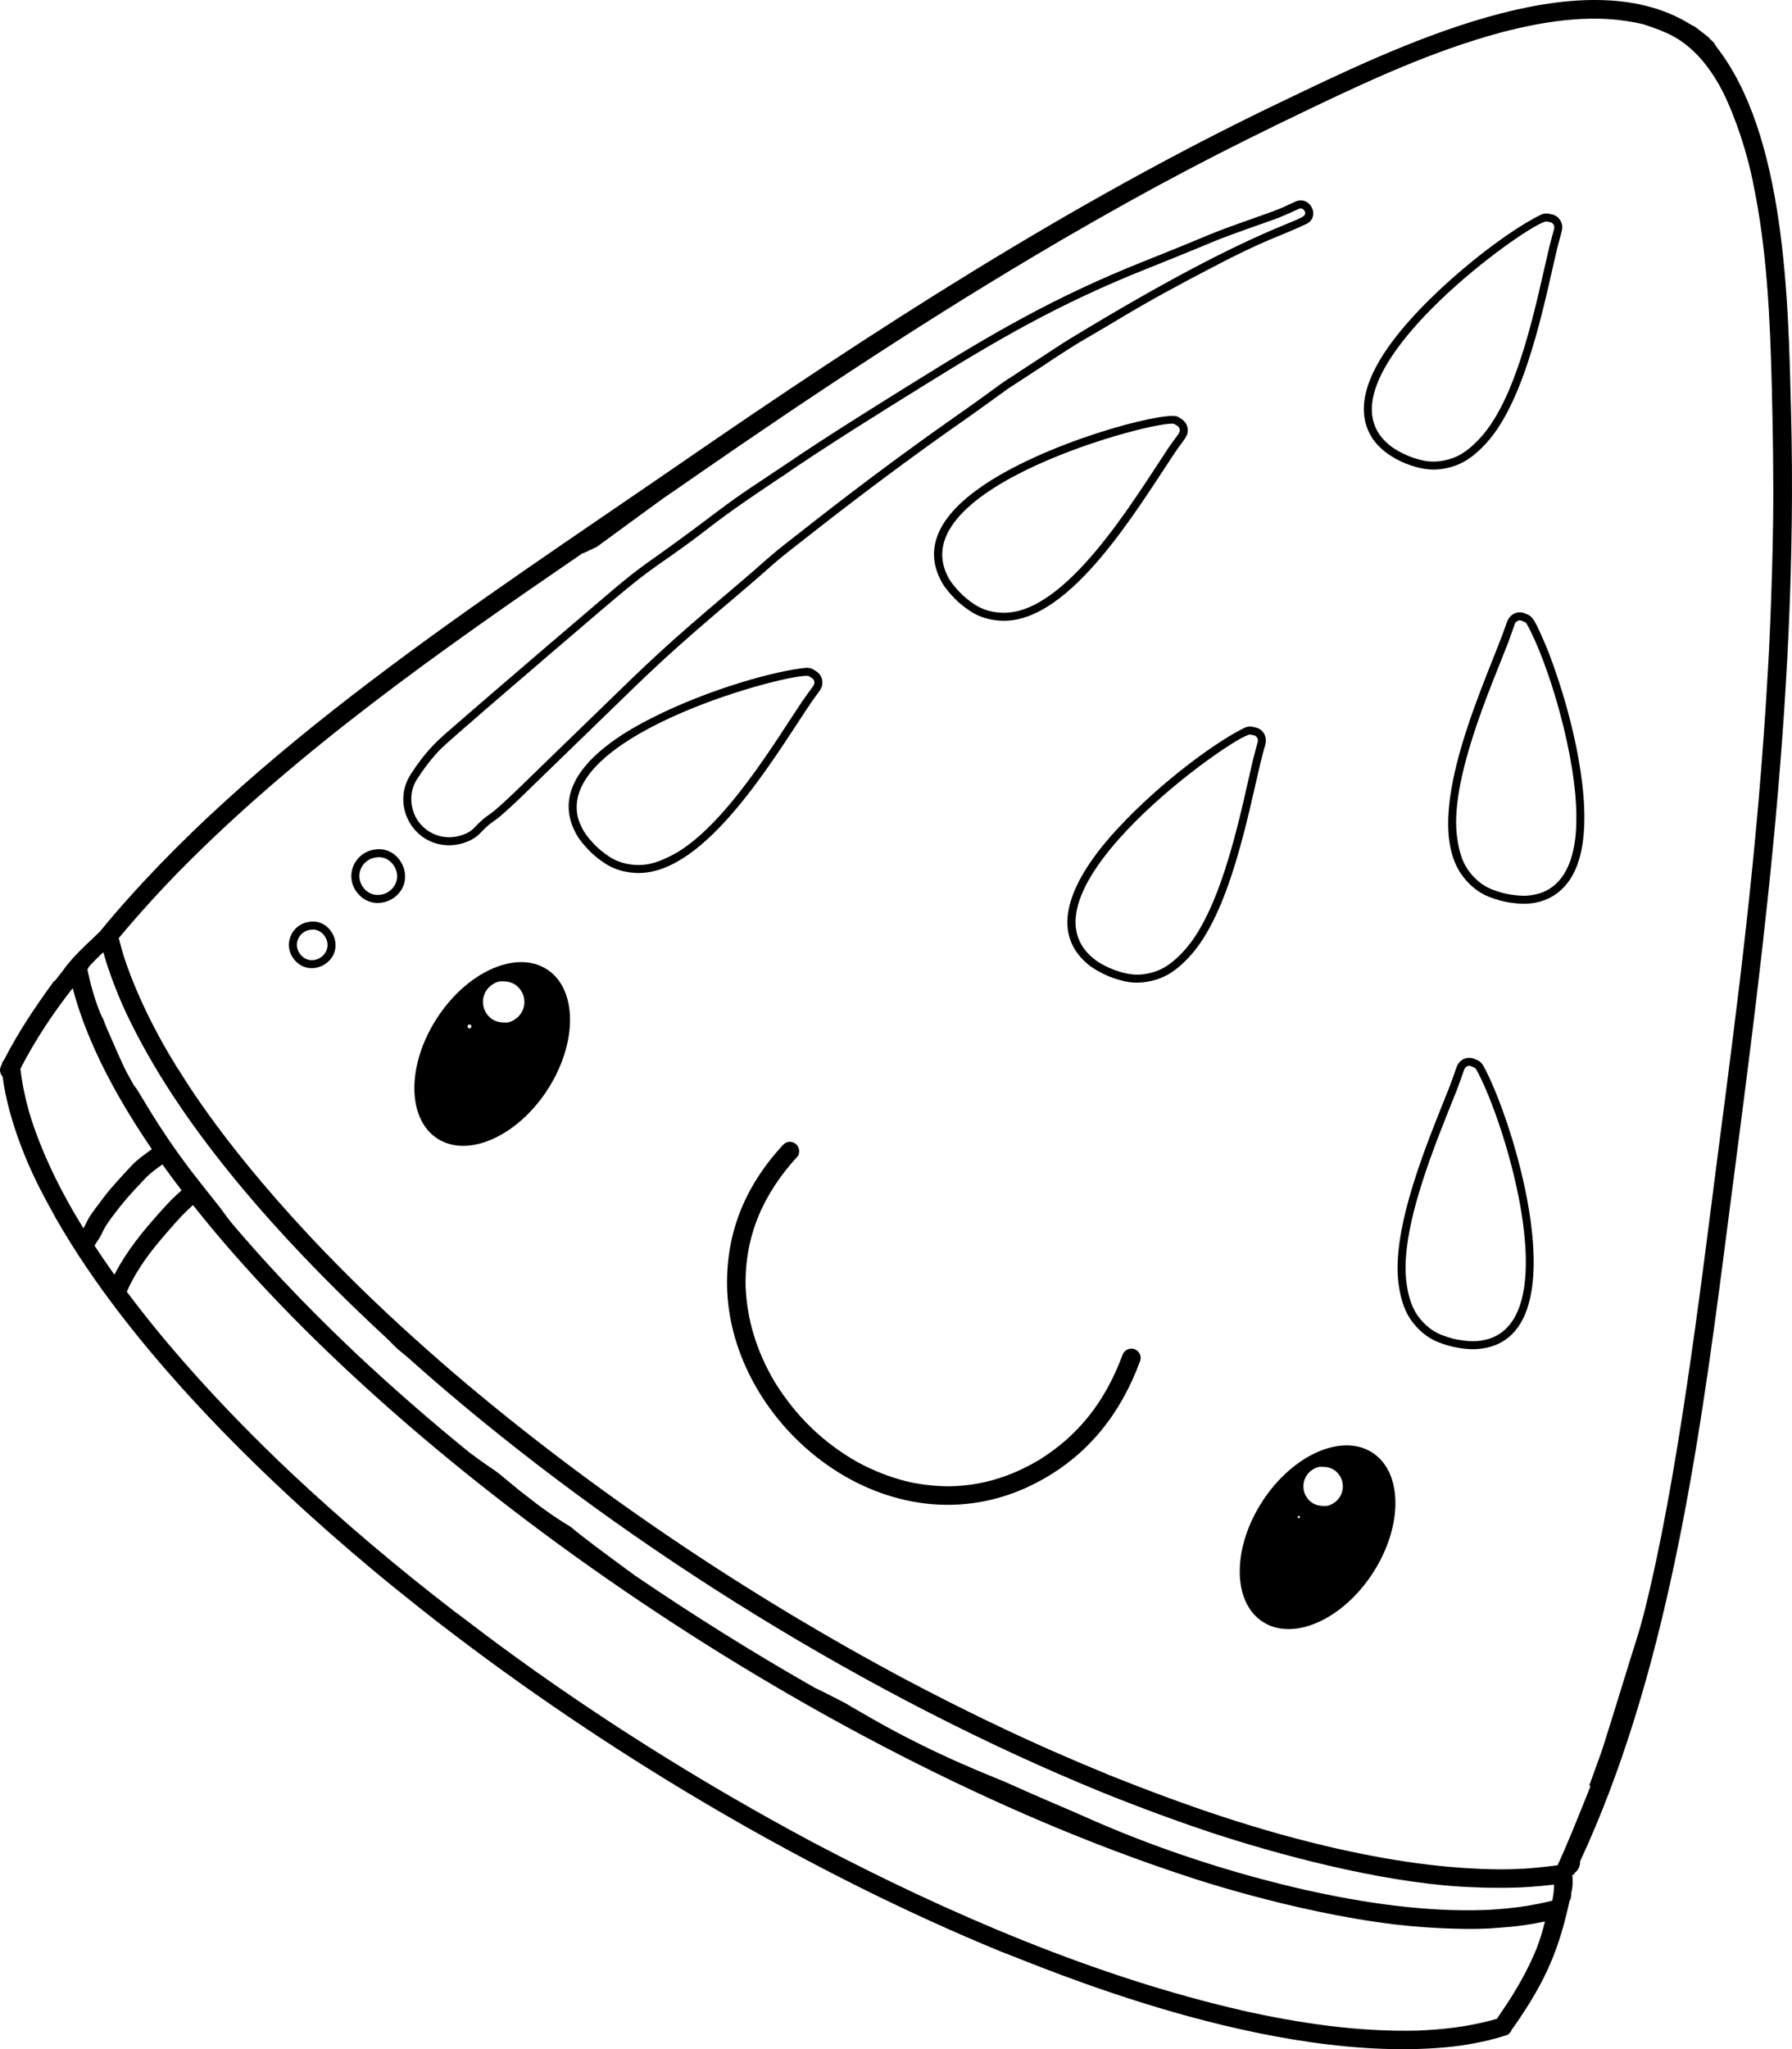 <?xml version="1.0" encoding="utf-8"?>
<svg version="1.1" id="Layer_1" xmlns="http://www.w3.org/2000/svg" xmlns:xlink="http://www.w3.org/1999/xlink" x="0px" y="0px"
	 viewBox="0 0 4374.788 5000" enable-background="new 0 0 4374.788 5000" xml:space="preserve">
<g>
	<path d="M1096.237,2062.43c29.458-0.001,59.016-11.443,76.354-29.809c26.226-27.694,28.548-24.234,47.609-40.201
		c29.013-24.707,63.556-58.585,91.201-85.602c35.388-34.584,64.722-62.441,156.441-151.692
		c129.396-125.91,167.421-163.257,329.913-300.64c99.843-84.414,78.867-71.381,156.772-131.754
		c24.015-18.612,196.614-156.275,390.789-291.563c0.002-0.001,0.004-0.002,0.006-0.003l-0.04-0.058l0.001-0.001l0.04,0.057
		c2.021-1.405,3.607-2.499,5.211-3.662l-0.022-0.031c36.883-25.722,72.719-52.131,108.796-77.947l-0.027-0.04
		c1.694-1.182,1.827-1.273,1.845-1.285l0.001,0c27.099-17.957,50.344-32.41,81.971-53.482
		c104.649-69.786,97.192-61.189,192.591-118.649c71.777-43.228,139.006-79.21,216.526-119.831
		c140.151-73.937,165.164-75.995,237.164-109.848c30.029-14.309,15.736-57.474-13.927-57.474c-13.267,0-18.762,8.102-67.838,26.848
		l-0.008-0.021c-197.029,69.649-101.066,36.711-314.955,121.831c-218.323,86.896-370.852,176.684-552.58,289.543
		c-67.246,41.763-223.074,138.089-325.683,208.418l-0.027-0.04c-61.397,41.5-100,64.821-162.344,111.977
		c-195.266,147.712-163.38,112.351-282.709,214.794c-194.281,165.373-341.681,292.746-371.167,318.522
		c-39.478,34.101-61.762,57.259-94.44,106.795C953.518,1963.658,1007.937,2062.43,1096.237,2062.43z M1018.065,1901.261
		c17.364-26.747,36.777-52.671,59.138-75.013c25.18-24.706,221.108-192.323,253.611-220.221
		c215.157-183.98,220.073-189.601,306.701-249.449c118.094-82.94,78.576-65.19,270.803-193.534l0.187,0.265
		c97.279-67.82,246.447-160.373,341.855-219.624c184.391-114.515,334.376-202.372,549.503-287.991
		c207.442-82.555,124.406-54.604,309.156-119.768l0.048,0.12c19.951-7.334,42.437-17.366,61.608-26.472
		c7.609-3.588,14.086,2.203,15.571,8.766c5.626,24.884-87.656,12.369-572.351,307.144c-30.514,18.78-28.768,18.384-151.178,98.332
		l-0.178-0.258c-13.492,9.211-17.521,12.15-27.045,18.686l0.168,0.247c-45.279,32.579-64.177,46.731-110.1,78.531l0.072,0.104
		c-191.395,133.882-354.559,264.11-383.052,286.19c-78.242,60.635-58.112,48.318-157.418,132.276
		c-160.615,135.801-198.118,172.326-330.921,301.555c-91.098,88.646-120.833,116.891-156.472,151.722
		c-27.227,26.608-61.659,60.379-90.151,84.648c-18.997,15.592-22.423,13.429-49.199,41.703
		c-16.569,17.552-45.141,24.517-66.071,23.625c-24.445-1.145-47.842-12.113-64.211-30.113
		C1000.492,1982.509,996.162,1934.586,1018.065,1901.261z"/>
	<path d="M925.851,2072.043c-60.245,0-90.406,68.506-49.044,111.663c26.527,27.679,66.386,23.636,90.566,2.193
		C1013.262,2145.204,979.802,2072.043,925.851,2072.043z M969.457,2139.659c-1.756,38.857-50.952,59.371-78.57,30.554
		c-29.389-30.666-8.429-78.668,34.964-78.668C950.537,2091.545,970.436,2115.769,969.457,2139.659z"/>
	<path d="M764.349,2248.554c-52.36,0-78.304,59.395-42.508,96.769c22.995,24.008,57.448,20.564,78.468,1.943
		C840.236,2311.893,811.092,2248.554,764.349,2248.554z M799.593,2307.08c-1.468,31.289-41.209,48.202-63.669,24.753
		c-24.056-25.115-6.624-63.777,28.424-63.777C784.345,2268.056,800.422,2287.927,799.593,2307.08z"/>
	<path d="M4372.444,1002.561c-6.634-264.31-12.474-674.267-183.79-890.469c-2.099-6.434-7.209-10.712-14-16.795
		c-1.512-1.721-3.03-3.438-4.569-5.131c-0.71-0.555-1.247-1.111-1.958-1.598l0.533,0.487c-10.311-8.312-20.981-16.338-31.474-24.158
		c-2.83-1.456-5.676-2.895-8.529-4.325c-267.836-168.852-722.952,54.757-1006.641,190.792
		c-511.766,245.235-989.746,554.775-1456.345,876.296c-494.07,340.289-1054.728,698.481-1422.131,1145.709
		c-31.955,30.749-68.194,62.744-90.397,95.541c-6.661,8.243-13.246,16.558-19.738,24.95c-0.615,0.153-1.239,0.273-1.875,0.319
		c-47.311,65.443-85.453,121.481-121.308,191.352c-3.09,3.242-5.135,7.395-6.029,11.932c-3.026,6.086-5.346,11.185-3.585,18.904
		c0.947,3.917,2.933,7.484,5.662,10.379c7.683,56.917,23.667,112.171,43.729,166.041c24.798,66.725,53.519,120.961,87.129,181.132
		c0.046,0.045,0.046,0.086,0.091,0.132c179.311,314.011,497.538,627.194,775.383,858.647
		c78.307,65.182,176.741,141.777,179.998,143.521c2.442,1.939,21.776,16.654,23.963,18.318
		c398.086,301.708,868.17,578.91,1326.803,767.18c98.04,36.479,658.062,280.308,1103.104,231.966
		c7.784-0.766,35.734-4.775,37.92-5.421c19.06-3.177,46.617-8.792,66.416-14.426c0.041-0.045,0.132-0.045,0.219-0.045
		c0.548-0.125,20.266-5.794,21.741-6.423c1.866-0.533,3.778-1.133,5.645-1.78c5.868-1.866,11.056-8.592,12.642-14.612
		c1.777-1.697,3.337-3.67,4.83-5.837c81.307-115.995,110.793-193.323,135.798-306.781c3.562-6.209,4.333-11.964,4.094-18.915
		c2.458-11.512,4.617-17.031,2.755-44.639c1.129-0.154,2.257-0.314,3.387-0.463c0.659-1.357,1.307-2.719,1.963-4.078
		c8.975-6.599,14.144-17.248,13.5-28.449c209.902-450.238,289.102-1001.178,352.714-1494.5
		C4291.142,2415.168,4391.438,1732.591,4372.444,1002.561z M203.739,2997.174c-54.325-87.716-103.271-185.629-132.757-284.051
		c0.02,0.07,0.035,0.132,0.054,0.199c-9.705-34.65-17.165-69.721-21.23-105.6c35.749-69.426,79.333-135.175,127.611-196.711
		c36.388,138.869,112.722,274.663,193.217,392.903c-37.143,26.865-41.254,31.321-59.637,51.219
		c-33.963,36.868-44.875,48.158-76.996,91.89C209.854,2979.853,214.945,2977.454,203.739,2997.174z M279.245,3110.146
		c-16.546-23.189-32.661-46.677-48.299-70.471c4.751-10.231,7.874-10.705,16.747-27.906c6.902-14.289,8.871-19.015,22.579-37.874
		c-0.177,0.223-0.355,0.446-0.533,0.665c35.854-48.509,54.727-67.032,75.93-89.928c20.41-21.961,28.856-27.664,50.87-43.503
		c15.185,21.331,30.747,42.393,46.63,63.211c-16.991,15.422-27.638,25.184-47.754,47.819
		C348.726,3004.095,311.406,3048.865,279.245,3110.146z M3752.077,4752.317c-38.174,94.645-94.155,165.798-97.353,173.352
		c-3.004,0.979-3.417,0.958-14.585,4.111c-60.74,15.959-117.562,22.161-176.488,24.673c0.715,0,1.425-0.045,2.135-0.045
		c-0.156,0.018-0.311,0.024-0.466,0.031c0.456-0.013,0.917-0.031,1.399-0.031c-0.665,0.045-1.334,0.045-2.044,0.045
		c0.021,0,0.043-0.001,0.065-0.001c-0.003,0-0.738,0.047-1.932,0.047h0.355c-0.269,0-0.487,0-0.71,0.046
		c-146.019,3.695-288.564-17.471-431.702-49.391c0.31,0.045,0.619,0.132,0.933,0.177c-0.12-0.029-0.232-0.058-0.346-0.086
		c0.707,0.146,1.415,0.295,2.122,0.396c-358.401-81.822-720.559-237.445-1048.378-410.093c0.132,0.086,0.264,0.132,0.401,0.218
		c-0.137-0.086-0.269-0.132-0.446-0.218c-0.269-0.137-0.533-0.337-0.801-0.469l0.132,0.091c-0.217-0.12-0.428-0.233-0.641-0.35
		c0.169,0.086,0.336,0.177,0.509,0.258c-0.738-0.39-1.306-0.752-3.646-1.957c0,0,0,0,0.046,0c-0.052-0.016-0.096-0.034-0.14-0.051
		c-521.864-278.762-847.988-546.919-869.264-559.86c-139.456-107.336-274.023-220.608-402.231-341.1
		c1.425,1.42,3.023,2.823,4.448,4.288c-91.754-86.642-180.267-176.998-263.44-271.906c-0.091-0.137-0.223-0.269-0.31-0.401
		c-51.9-59.053-98.239-116.282-140.222-172.534c1.23-1.978,2.201-4.161,3.078-6.553c26.952-56.845,59.422-97.216,101.177-144.992
		c23.444-26.787,33.598-37.972,57.357-59.731c498.165,629.975,1503.346,1334.376,2421.41,1636.149
		c0.101,0.046,255.486,87.994,512.476,119.14c0.487,0.086,0.933,0.086,1.421,0.132c103.293,11.983,202.091,12.597,245.08,8.604
		c2.648-0.91,52.391-1.446,120.194-15.926C3766.512,4710.089,3759.889,4731.338,3752.077,4752.317z M3789.547,4637.581
		c-2.154,0.408-25.571,6.687-61.479,12.644h-0.041c-8.58,1.333-17.253,2.599-25.92,3.732h-0.045
		c-35.703,4.444-61.71,5.394-65.078,5.827c-0.137,0-0.314,0-0.492,0.041c-3.37,0-3.924,0.267-12.984,0.592
		c0.061-0.006,0.122-0.016,0.184-0.037c-144.86,4.981-297.085-17.554-439.04-49.61c1.958,0.533,3.738,0.911,5.69,1.402
		c-321.074-72.897-529.446-174.868-579.752-195.913c-68.709-29.139-131.85-57.012-157.078-68.551
		c-29.987-12.873-166.718-64.126-322.924-153.272c-64.722-37.13-54.542-31.189-64.349-37.378
		c-5.537-3.354-76.279-39.101-76.973-38.829c-150.333-85.564-297.168-177.264-440.136-274.712
		c-16.457-11.938-136.934-100.181-154.307-116.964c-32.872-19.778-67.196-43.225-96.41-66.416
		c-32.179-25.028-26.283-19.755-47.589-37.727c-63.737-53.066-24.205-18.659-104.78-78.318
		c-95.5-77.602-188.382-158.424-278.073-242.633c0.67,0.688,1.334,1.334,2.003,1.958c-1.461-1.381-2.913-2.772-4.372-4.155
		c0.776,0.692,1.553,1.444,2.369,2.198c-25.339-24.76-140.947-131.443-271.306-281.088c-38.397-44.06-34.306-39.837-59.974-74.542
		c-27.168-34.22-46.545-58.334-66.147-83.827c-87.268-113.757-126.816-192.497-141.127-211.219c-1.343-0.905-1.543-1.039-1.86-1.257
		c-29.231-51.777-26.353-49.208-67.222-141.482l-8.51-21.685c-10.515-19.087-19.336-47.383-25.203-67.019
		c0.533,1.953,1.065,3.733,1.598,5.69c-9.769-33.72-13.815-55.572-14.839-59.137c1.887-3.765,2.212-4.625,4.138-7.527
		c11.073-12.188,22.629-23.822,34.723-34.857c3.541,12.51,8.695,29.063,9.14,30.325c0.137,0.646,0.314,1.243,0.537,1.689
		c21.79,64.679,44.182,117.857,86.551,195.425c0,0.046,0,0.086,0.045,0.086c142.175,260.687,380.312,515.692,598.605,717.048
		c26.776,27.144,18.942,19.644,47.047,42.79c21.032,18.862,61.113,54.179,69.893,61.513c0.063,0.092,24.131,20.643,24.587,20.981
		c455.978,388.331,1031.849,746.838,1600.512,979.276c16.864,6.509,37.266,15.228,40.096,15.983
		c132.256,52.153,245.245,88.94,247.661,89.31c184.854,59.608,431.488,121.286,625.348,127.051
		c0.208,0.043,9.095,0.518,10.311,0.401c20.426,1.253,78.742,0.745,81.266,0.377c16.431,0,60.948-2.587,98.113-7.242
		c0.349,0,1.542-0.149,1.888-0.192C3793.696,4610.993,3793.236,4618.684,3789.547,4637.581z M4328.703,1270.002
		c-2.167,164.885-10.783,341.325-12.583,363.087l0.105,0.018c-0.051,0.95-0.1,1.901-0.151,2.851v-2.69
		c-24.849,443.033-74.06,812.854-124.475,1199.775c-41.545,324.263-97.463,786.435-178.989,1106.339
		c-6.817,25.367-7.088,28.797-30.637,102.908c-88.254,285.363-61.448,200.382-96.604,299.057c-2.013,5.966-1.689,5.2-5.201,13.648
		c0,0,2.324,4.138,2.336,4.162c-28.36,71.888-62.809,156.179-80.141,192.109c-0.104,0.012-66.283,8.604-91.987,8.604
		c-2.006,0.223-6.584,0.334-8.535,0.378c-0.314,0.045-0.669,0.091-1.024,0.136c0.355-0.045,0.71-0.045,1.024-0.045
		c-0.108,0-79.768,5.273-214.453-10.556c-0.087,0-0.223,0-0.223-0.046c-71.954-8.733-141.188-20.835-222.406-39.099
		c1.957,0.533,3.733,0.888,5.69,1.402c-199.036-44.974-374.874-106.07-563.511-181.269c-10.358-5.897-203.151-77.86-493.271-231.433
		v0.045c-387.11-206.042-771.012-463.332-1106.263-749.554c-97.459-84.016-144.764-128.983-168.708-151.146
		c1.424,1.22,2.845,2.69,4.447,4.088c-66.007-61.886-130.219-126.057-191.424-191.356c0-0.045-0.046-0.086-0.086-0.155
		c-228.366-244.934-312.424-399.105-320.611-408.541c-1.156-1.866-2.267-3.778-3.469-5.69c0.446,0.665,0.892,1.356,1.334,2.044
		c-91.808-148.426-125.094-262.237-126.428-265.042c-4.331-13.98-9.032-31.3-12.529-45.105c6.344-7.615,12.732-15.194,19.166-22.736
		h0.264l1.044-1.538c40.398-47.281,82.515-93.136,125.908-137.737c-0.268,0.314-0.533,0.692-0.801,0.956
		c289.7-295.092,644.397-543.86,986.061-777.603c1.533-0.482,3.026-0.947,4.476-1.338l31.19-14.777
		c247.072-180.476,110.57-81.553,243.414-174.474c279.487-193.529,579.774-392.518,885.235-570.817l-2.135,1.047
		c0.68-0.395,1.361-0.788,2.041-1.183l0.094,0.136l3.154-2.02c238.712-138.597,398.196-220.419,606.411-320.188
		c150.969-72.371,304.25-142.788,466.422-186.713c-0.888,0.178-1.775,0.36-2.49,0.537c0.823-0.217,1.648-0.429,2.473-0.645
		l0.018,0.107l3.199-0.91l-0.011-0.033c113.337-29.371,232.879-47.417,346.628-19.728c0.132,0.091,0.309,0.091,0.446,0.136
		l-0.091-0.045c0.035,0.012,0.061,0.023,0.091,0.035v-0.316c0.073,0.031,0.146,0.062,0.219,0.092v0.321h0.091
		c0.311,0.105,0.746,0.137,0.847,0.137c0.132,0.041,0.31,0.086,0.441,0.132c35.157,12.141,67.747,23.039,97.777,45.855
		c41.305,31.382,70.503,72.179,94.134,117.873c33.272,67.086,59.896,151.242,74.333,222.652c-0.182-0.733-0.537-1.602-0.715-2.335
		c34.674,164.352,41.967,332.724,46.237,500.208C4328.166,1052.663,4329.945,1161.155,4328.703,1270.002z"/>
	<path d="M1985.081,4495.546c-0.355-0.223-0.756-0.423-1.11-0.646C1984.106,4495.035,1984.215,4495.047,1985.081,4495.546z"/>
	<path d="M2769.979,3292.016c-11.563-4.293-25.073,1.775-29.343,13.333c-44.868,121.598-114.187,201.289-204.357,257.108
		c-68.416,40.465-137.517,62.179-216.32,64.058h5.822c-36.788,0.487-73.097-3.226-108.879-11.127
		c0.138,0.022,0.278,0.047,0.41,0.061c-43.564-10.47-84.998-26.808-124.293-48.167c0.355,0.178,0.665,0.378,1.02,0.596
		c-86.143-48.667-151.642-113.699-202.181-194.979c0.355,0.555,0.669,1.093,0.934,1.648c-0.922-1.625-1.787-3.056-3.023-5.003
		c0.401,0.578,0.801,1.225,1.202,1.912c-45.712-77.52-67.331-153.846-70.728-232.212v2.003c0-2.11-0.005-1.883-0.178-5.868
		c0.041,0.532,0.087,1.133,0.132,1.689c-1.897-121.756,42.837-223.839,126.473-315.03c6.31-6.596,6.9-22.767-4.98-31.674
		c-4.537-3.358-10.605-5.214-16.893-4.047c-6.578,0.865-10.666,4.224-14.935,9.045c-93.394,101.897-140.286,218.97-134.431,356.532
		c16.668,343.904,414.463,654.289,766.579,459.685c117.558-64.774,195.186-165.211,241.125-290.202
		C2787.582,3309.82,2781.714,3296.482,2769.979,3292.016z M1831.09,3030.088c-0.136,0.911-0.359,1.775-0.492,2.645
		C1830.73,3031.863,1830.908,3030.998,1831.09,3030.088z M2094.885,3568.325c1.156,0.646,2.313,1.288,3.464,1.957
		C2097.197,3569.658,2096.041,3568.971,2094.885,3568.325z M2211.621,3614.224c1.111,0.223,2.313,0.487,3.56,0.824
		C2213.979,3614.757,2212.823,3614.493,2211.621,3614.224z M2430.695,3609.668c0.446-0.132,0.933-0.269,1.425-0.401
		C2431.628,3609.399,2431.187,3609.536,2430.695,3609.668z"/>
	<path d="M1891.857,3372.899c-0.264-0.487-0.533-0.997-0.887-1.443c0.177,0.269,0.355,0.532,0.487,0.824
		C1891.593,3372.499,1891.725,3372.676,1891.857,3372.899z"/>
	<path d="M1820.242,3139.245c0-0.778-0.046-1.466-0.046-2.176C1820.197,3139.289,1820.242,3138.832,1820.242,3139.245z"/>
	<path d="M1335.594,2365.396c-74.419-48.344-194.847,4.866-268.775,118.762c-73.928,113.85-73.573,245.504,0.801,293.848
		c74.374,48.299,194.843-4.912,268.775-118.762C1410.322,2545.348,1409.967,2413.694,1335.594,2365.396z M1147.547,2509.081
		c-3.286,0-3.879-0.491-4.472-0.981c-3.631-2.986-0.291-8.347,1.627-8.347c2.29,0,3.324,0.079,4.538,1.076
		C1152.799,2503.708,1149.431,2509.081,1147.547,2509.081z M1268.691,2476.851c-7.251,8.757-20.791,18.182-33.386,18.182
		c-17.172,0-28.154-3.273-37.836-11.236c-21.88-18.348-24.351-50.169-6.93-71.31c7.258-8.758,20.799-18.18,33.385-18.18
		c17.146,0,28.12,3.263,37.858,11.258C1283.805,2424.157,1285.974,2455.966,1268.691,2476.851z"/>
	<path d="M3350.56,3544.521c-74.374-48.303-194.802,4.866-268.775,118.758c-73.932,113.85-73.572,245.55,0.797,293.848
		c74.419,48.344,194.848-4.912,268.775-118.762C3425.33,3724.474,3424.934,3592.82,3350.56,3544.521z M3172.074,3704.23
		c-2.299,0-2.685-0.308-3.218-0.732c-1.552-1.223-0.362-4.301,0.728-4.661c1.782,0,2.339,0.076,3.217,0.78
		c0.393,0.309,0.714,0.929,0.739,1.19l0.044,0.53C3173.703,3702.409,3172.614,3704.045,3172.074,3704.23z M3267.226,3657.513
		c-6.963,8.48-20.049,17.064-31.585,17.064c-13.894,0-25.388-1.832-36.253-10.719c-20.525-17.101-23.21-47.375-6.35-67.945
		c6.967-8.478,20.049-17.059,31.582-17.059c13.89,0,25.384,1.833,36.256,10.718
		C3281.432,3606.708,3284.065,3636.97,3267.226,3657.513z"/>
	<path d="M1973.938,1723.466l2.221-2.126v-1.2c23.646-34.804,32.374-39.788,31.511-56.443c-0.374-10.889-7.055-21.96-17.776-27.36
		c-2.722-2.201-5.632-3.656-8.709-5.033c-4.703-1.454-8.514-2.057-13.404-1.833c-72.017,6.636-234.739,50.659-377.128,122.668
		c-125.882,63.259-252.4,163.176-182.442,285.55c7.482,12.772,18.043,24.74,27.907,35.346c11.29,11.983,24.294,22.697,40.926,33.719
		c23.102,15.295,51.85,23.38,83.203,23.38C1723.57,2128.983,1886.626,1854.541,1973.938,1723.466z M1637.634,2088.334
		c-30.705,15.463-53.889,22.131-77.454,22.298c-27.444,0-52.468-6.964-72.365-20.137c-15.348-10.171-27.265-19.969-37.458-30.788
		c-8.5-9.139-18.159-19.882-25.256-31.772c-7.506-13.144-12.452-25.225-15.115-36.929
		c-41.587-203.996,526.542-352.051,564.334-341.405c2.948,1.37,3.422,1.984,4.682,3.14l1.335,0.631
		c5.006,2.367,7.658,6.686,7.856,11.283c0.459,8.304-5.405,10.756-29.325,46.241l-2.255,2.16v1.216
		C1900.388,1796.084,1767.872,2023.127,1637.634,2088.334z"/>
	<path d="M2899.612,1048.263c-0.363-10.611-6.682-21.656-17.755-27.344c-2.745-2.226-5.665-3.676-8.807-5.087
		c-38.31-10.998-328.96,64.798-485.151,177.336c-84.674,60.651-139.208,139.106-87.71,229.138
		c7.819,13.487,18.473,25.403,27.871,35.284c10.799,11.595,23.73,22.307,40.756,33.752c23.115,15.281,51.861,23.358,83.199,23.357
		c162.664-1.171,321.971-268.837,414.408-407.484l-0.079-0.059C2892.165,1069.42,2900.471,1064.831,2899.612,1048.263z
		 M2849.542,1097.181l0.089,0.066c-83.227,124.885-245.43,396.853-397.687,397.952c-27.432,0-52.459-6.959-72.312-20.083
		c-13.868-9.322-26.171-18.933-37.406-30.926c-8.623-9.064-18.356-19.915-25.14-31.615
		c-127.473-222.871,508.185-389.242,549.252-378.372c2.908,1.364,3.35,1.956,4.607,3.112c1.612,0.756,3.133,1.404,4.534,2.619
		c3.034,2.6,4.554,6.039,4.643,9.039C2880.498,1057.674,2876.083,1058.25,2849.542,1097.181z"/>
	<path d="M3349.365,1067.91c32.022,50.168,105.468,77.877,149.719,77.877c18.711,0,38.438-3.757,57.042-10.864
		c23.964-9.143,46.608-25.85,71.229-52.54c98.496-105.651,143.98-349.049,173.55-473.684l-0.059-0.018
		c10.978-44.482,16.916-51.802,10.53-66.759c-4.509-10.79-15.368-18.625-26.568-19.524c-7.895-2.503-16.112-1.776-22.821,1.465
		c-94.721,45.51-291.197,200.721-379.42,332.643C3338.551,921.865,3307.388,1000.788,3349.365,1067.91z M3775.324,540.401
		c2.317,0,3.961,0.707,5.9,1.425c2.029,0,2.472-0.115,4.788,0.685c3.118,1.184,5.993,3.674,7.422,7.051
		c3.088,7.206-0.748,10.675-11.663,55.02l0.063,0.02c-30.241,127.578-74.398,363.286-168.779,464.519
		c-22.537,24.432-42.836,39.551-63.885,47.582c-24.007,9.171-50.797,12.449-75.793,6.76c-18.507-4.401-33.065-9.42-45.845-15.81
		c-11.233-5.57-24.104-12.241-34.701-20.947c-20.897-17.105-34.931-36.129-41.076-62.976
		C3311.201,844.159,3739.712,540.401,3775.324,540.401z"/>
	<path d="M3077.357,1860.55l-0.058-0.018c3.882-15.729,8.161-31.112,11.491-42.888c6.186-22.75-7.434-41.052-27.299-43.309
		c-8.113-2.568-15.906-1.905-22.997,1.376c-65.275,31.292-202.529,129.673-310.561,246.618
		c-95.434,102.864-179.896,241.875-71.015,331.308c12.168,9.996,26.199,17.288,38.369,23.324
		c14.093,7.045,29.989,12.549,50.12,17.347c29.096,6.625,59.722,2.951,87.17-7.535c23.963-9.143,46.608-25.849,71.23-52.541
		C3001.664,2229.247,3046.098,1992.324,3077.357,1860.55z M2889.508,2320.973c-22.538,24.432-42.837,39.551-63.885,47.581
		c-16.409,6.269-33.73,9.583-50.09,9.583c-33.883,0-81.26-19.053-106.236-39.568c-199.017-163.485,345.959-546.316,382.304-546.316
		c2.3,0,4.181,0.727,5.728,1.276c1.612,0.145,3.51,0.275,5.116,0.827c3.308,1.266,6.139,3.927,7.415,6.994
		c3.093,7.365-0.453,9.656-11.635,55.085l0.062,0.019C3031.527,1969.352,2985.265,2218.239,2889.508,2320.973z"/>
	<path d="M3806.872,1666.551c-9.045-27.811-22.875-67.597-33.11-91.528c-25.749-60.014-32.016-72.107-48.048-76.994
		c-16.394-9.028-39.067-2.716-47.034,20.499c-42.483,127.046-212.904,465.563-111.634,613.993
		c16.859,24.291,40.209,44.865,67.704,55.632c19.315,7.372,35.55,11.838,51.066,14.051c10.772,1.565,22.356,3.014,34.073,3.014
		c61.979,0,113.343-35.072,134.867-107.228C3890.999,1979.759,3844.889,1783.786,3806.872,1666.551z M3848.351,2001.27
		c-0.335,54.179-10.452,118.867-49.814,155.408c-19.964,18.453-42.825,26.291-69.472,28.669c-13.517,1.09-26.725-0.448-40.471-2.447
		c-14.048-2.003-28.929-6.116-46.822-12.941c-22.648-9.063-42.946-25.852-58.66-48.493c-15.394-22.562-21.523-48.989-25.487-75.639
		c-20.972-137.409,81.917-368.811,123.069-474.761c18.4-48.869,16.254-51.254,22.793-55.229c4.576-2.967,9.375-2.831,13.345-0.421
		l1.225,0.744c3.706,0.962,6.959,2.295,8.91,5.81C3777.71,1611.387,3850.572,1845.965,3848.351,2001.27z"/>
	<path d="M3620.617,2599.311c-3.533-6.082-9.653-11.502-18.236-14.228c-16.219-8.98-39.326-3.166-47.097,20.427
		c-5.819,17.206-11.356,32.595-16.931,47.048l0.026,0.014c-50.657,127.34-144.028,344.753-123.631,483.162
		c3.345,22.699,9.976,56.059,28.887,83.618c18.089,26.096,41.471,45.323,67.612,55.6c38.108,15.008,74.96,18.521,95.805,16.668
		C3866.01,3272.146,3691.641,2724.698,3620.617,2599.311z M3605.532,3272.177c-14.633,1.125-25.775-0.253-40.591-2.451
		c-14.296-1.939-29.087-6.044-46.552-12.923c-22.538-8.86-42.845-25.653-58.699-48.524c-16.594-24.183-22.585-54.608-25.647-75.39
		c-19.583-132.866,73.116-349.074,122.555-473.355l-0.028-0.014c5.667-14.694,11.29-30.319,17.213-47.836
		c3.613-10.968,12.318-13.695,20.778-8.566c3.788,1.07,6.868,2.19,9.154,5.922
		C3673.845,2732.977,3836.509,3254.87,3605.532,3272.177z"/>
</g>
</svg>
